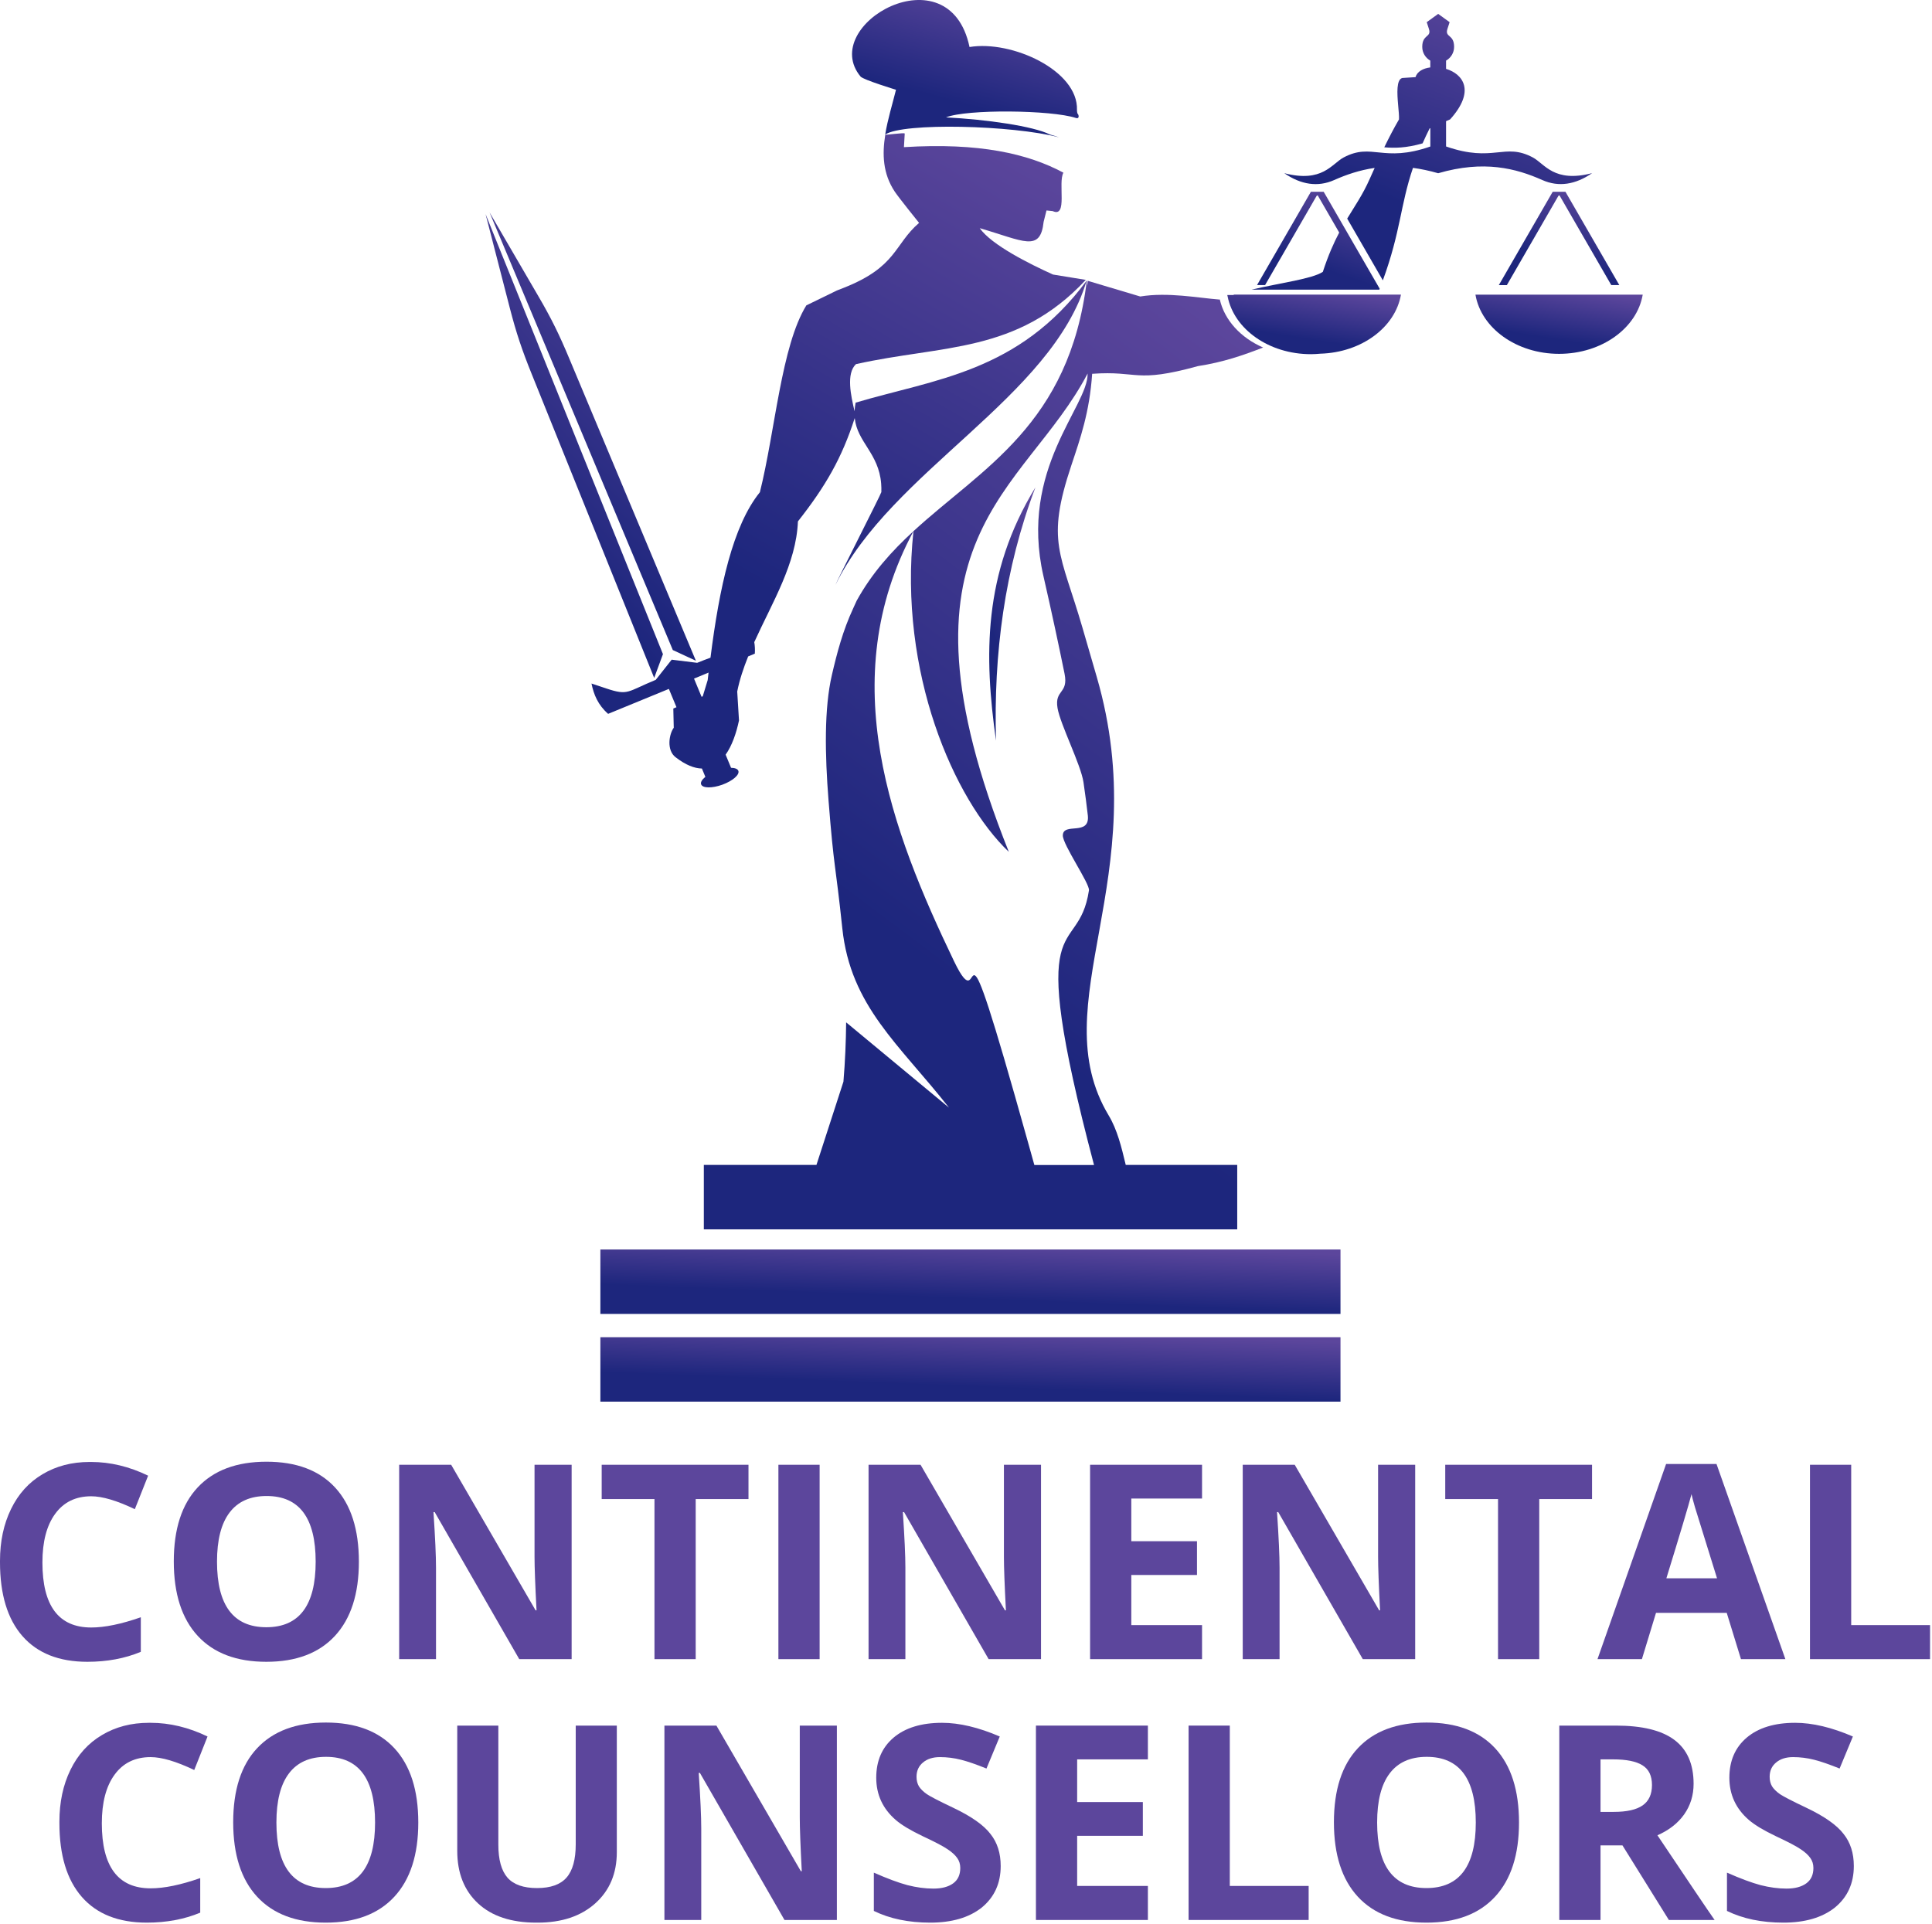 <svg width="748" height="745" viewBox="0 0 748 745" fill="none" xmlns="http://www.w3.org/2000/svg">
<path d="M716.716 629.27H747.244V642.449H700.757V567.184H716.716V629.27Z" fill="url(#paint0_linear_4_119)"/>
<path d="M691.233 642.449H674.038L668.53 624.534H641.142L635.685 642.449H618.491L645.055 566.875H664.566L691.233 642.449ZM664.772 611.149L656.226 583.606C655.574 581.341 655.128 579.66 654.888 578.561C653.755 582.92 650.512 593.782 645.158 611.149H664.772Z" fill="url(#paint1_linear_4_119)"/>
<path d="M616.38 580.466H595.942V642.449H579.983V580.466H559.545V567.184H616.38V580.466Z" fill="url(#paint2_linear_4_119)"/>
<path d="M547.91 642.449H527.627L494.885 585.511H494.422C495.074 595.293 495.4 602.466 495.4 607.03V642.449H481.14V567.184H501.269L533.959 623.556H534.319C533.805 613.774 533.547 606.859 533.547 602.809V567.184H547.91V642.449Z" fill="url(#paint3_linear_4_119)"/>
<path d="M465.387 580.26H437.999V596.786H463.43V609.862H437.999V629.27H465.387V642.449H422.04V567.184H465.387V580.26Z" fill="url(#paint4_linear_4_119)"/>
<path d="M403.043 642.449H382.76L350.018 585.511H349.555C350.207 595.293 350.533 602.466 350.533 607.03V642.449H336.273V567.184H356.402L389.092 623.556H389.452C388.938 613.774 388.68 606.859 388.68 602.809V567.184H403.043V642.449Z" fill="url(#paint5_linear_4_119)"/>
<path d="M317.328 642.449H301.369V567.184H317.328V642.449Z" fill="url(#paint6_linear_4_119)"/>
<path d="M289.786 580.466H269.348V642.449H253.389V580.466H232.951V567.184H289.786V580.466Z" fill="url(#paint7_linear_4_119)"/>
<path d="M221.316 642.449H201.033L168.291 585.511H167.827C168.48 595.293 168.806 602.466 168.806 607.03V642.449H154.545V567.184H174.674L207.365 623.556H207.725C207.21 613.774 206.953 606.859 206.953 602.809V567.184H221.316V642.449Z" fill="url(#paint8_linear_4_119)"/>
<path d="M76.552 633.44C70.374 626.747 67.285 617.138 67.285 604.611C67.285 592.084 70.374 582.525 76.552 575.936C82.764 569.312 91.636 566 103.168 566C114.734 566 123.588 569.329 129.732 575.987C135.875 582.645 138.947 592.221 138.947 604.714C138.947 617.172 135.858 626.747 129.68 633.44C123.502 640.132 114.648 643.479 103.116 643.479C91.584 643.479 82.73 640.132 76.552 633.44ZM103.219 579.282C96.87 579.282 92.082 581.427 88.856 585.717C85.63 589.973 84.017 596.305 84.017 604.714C84.017 621.634 90.383 630.094 103.116 630.094C115.849 630.094 122.215 621.634 122.215 604.714C122.215 587.759 115.883 579.282 103.219 579.282Z" fill="url(#paint9_linear_4_119)"/>
<path d="M33.823 643.479C22.875 643.479 14.5 640.167 8.7 633.543C2.9 626.919 0 617.378 0 604.919C0 604.748 0 604.576 0 604.405C0 596.854 1.424 590.162 4.273 584.327C7.122 578.458 11.188 573.962 16.474 570.839C21.759 567.682 27.817 566.103 34.647 566.103C34.887 566.103 35.11 566.103 35.316 566.103C42.695 566.103 50.039 567.87 57.35 571.405L52.202 584.379C45.234 581.05 39.606 579.385 35.316 579.385C29.31 579.385 24.659 581.65 21.364 586.18C18.07 590.676 16.422 596.957 16.422 605.022C16.422 621.805 22.72 630.197 35.316 630.197C40.567 630.197 46.968 628.875 54.518 626.233V639.618C48.34 642.192 41.442 643.479 33.823 643.479Z" fill="url(#paint10_linear_4_119)"/>
<path d="M668.621 725.122C673.838 727.421 678.179 729.034 681.646 729.961C685.146 730.853 688.493 731.299 691.684 731.299C694.911 731.299 697.45 730.63 699.304 729.292C701.157 727.953 702.084 725.963 702.084 723.32C702.084 721.844 701.689 720.557 700.899 719.459C700.11 718.326 698.892 717.211 697.244 716.113C695.631 714.98 692.439 713.298 687.669 711.068C682.898 708.802 679.38 706.692 677.115 704.735C672.07 700.377 669.548 694.92 669.548 688.364C669.548 681.809 671.796 676.627 676.292 672.817C680.822 669.008 687.068 667.103 695.031 667.103C701.723 667.103 709.171 668.87 717.373 672.405L712.225 684.812C708.347 683.234 705.069 682.101 702.392 681.415C699.715 680.728 696.987 680.385 694.207 680.385C691.461 680.385 689.265 681.089 687.617 682.496C685.97 683.868 685.146 685.705 685.146 688.004C685.146 689.411 685.455 690.647 686.073 691.711C686.725 692.74 687.755 693.753 689.162 694.748C690.603 695.709 694.001 697.459 699.355 699.999C706.356 703.328 711.161 706.709 713.77 710.141C716.412 713.436 717.734 717.571 717.734 722.548C717.734 729.275 715.28 734.646 710.372 738.661C705.464 742.539 698.823 744.479 690.449 744.479C682.075 744.479 674.799 742.968 668.621 739.948V725.122Z" fill="url(#paint11_linear_4_119)"/>
<path d="M603.704 668.184H625.634C635.828 668.184 643.378 670.037 648.286 673.744C653.228 677.451 655.699 683.114 655.699 690.733C655.699 695.16 654.481 699.107 652.044 702.573C649.607 706.005 646.158 708.699 641.696 710.656C653.777 728.708 661.156 739.639 663.833 743.449H646.124L628.157 714.568H619.663V743.449H603.704V668.184ZM619.663 681.26V701.595H624.811C629.856 701.595 633.58 700.754 635.982 699.073C638.385 697.391 639.586 694.765 639.586 691.196C639.586 687.627 638.367 685.087 635.931 683.577C633.528 682.032 629.719 681.26 624.502 681.26H619.663Z" fill="url(#paint12_linear_4_119)"/>
<path d="M525.71 734.44C519.532 727.747 516.444 718.138 516.444 705.611C516.444 693.084 519.532 683.525 525.71 676.936C531.922 670.312 540.794 667 552.326 667C563.892 667 572.746 670.329 578.89 676.987C585.033 683.645 588.105 693.221 588.105 705.714C588.105 718.172 585.016 727.747 578.838 734.44C572.661 741.132 563.806 744.479 552.274 744.479C540.743 744.479 531.888 741.132 525.71 734.44ZM552.377 680.282C546.028 680.282 541.24 682.427 538.014 686.717C534.788 690.973 533.175 697.305 533.175 705.714C533.175 722.634 539.541 731.094 552.274 731.094C565.007 731.094 571.374 722.634 571.374 705.714C571.374 688.759 565.042 680.282 552.377 680.282Z" fill="url(#paint13_linear_4_119)"/>
<path d="M476.134 730.27H506.662V743.449H460.175V668.184H476.134V730.27Z" fill="url(#paint14_linear_4_119)"/>
<path d="M444.422 681.26H417.034V697.786H442.466V710.862H417.034V730.27H444.422V743.449H401.075V668.184H444.422V681.26Z" fill="url(#paint15_linear_4_119)"/>
<path d="M338.32 725.122C343.537 727.421 347.878 729.034 351.345 729.961C354.845 730.853 358.192 731.299 361.383 731.299C364.609 731.299 367.149 730.63 369.003 729.292C370.856 727.953 371.782 725.963 371.782 723.32C371.782 721.844 371.388 720.557 370.598 719.459C369.809 718.326 368.591 717.211 366.943 716.113C365.33 714.98 362.138 713.298 357.368 711.068C352.597 708.802 349.079 706.692 346.814 704.735C341.769 700.377 339.247 694.92 339.247 688.364C339.247 681.809 341.495 676.627 345.991 672.817C350.521 669.008 356.767 667.103 364.73 667.103C371.422 667.103 378.87 668.87 387.072 672.405L381.924 684.812C378.046 683.234 374.768 682.101 372.091 681.415C369.414 680.728 366.686 680.385 363.906 680.385C361.16 680.385 358.964 681.089 357.316 682.496C355.669 683.868 354.845 685.705 354.845 688.004C354.845 689.411 355.154 690.647 355.772 691.711C356.424 692.74 357.454 693.753 358.861 694.748C360.302 695.709 363.7 697.459 369.054 699.999C376.055 703.328 380.86 706.709 383.469 710.141C386.111 713.436 387.433 717.571 387.433 722.548C387.433 729.275 384.979 734.646 380.071 738.661C375.163 742.539 368.522 744.479 360.148 744.479C351.774 744.479 344.498 742.968 338.32 739.948V725.122Z" fill="url(#paint16_linear_4_119)"/>
<path d="M324.008 743.449H303.725L270.983 686.511H270.52C271.172 696.293 271.498 703.466 271.498 708.03V743.449H257.238V668.184H277.367L310.057 724.556H310.417C309.903 714.774 309.645 707.859 309.645 703.809V668.184H324.008V743.449Z" fill="url(#paint17_linear_4_119)"/>
<path d="M238.808 668.184V716.885C238.808 716.988 238.808 717.091 238.808 717.194C238.808 725.431 236.028 732.037 230.468 737.014C224.908 741.99 217.477 744.479 208.176 744.479C208.005 744.479 207.816 744.479 207.61 744.479C197.932 744.479 190.416 741.99 185.062 737.014C179.708 732.037 177.031 725.259 177.031 716.679V668.184H192.938V714.259C192.938 720.094 194.122 724.367 196.49 727.078C198.858 729.755 202.668 731.094 207.919 731.094C213.17 731.094 216.98 729.738 219.348 727.027C221.716 724.315 222.9 720.025 222.9 714.156V668.184H238.808Z" fill="url(#paint18_linear_4_119)"/>
<path d="M99.552 734.44C93.374 727.747 90.285 718.138 90.285 705.611C90.285 693.084 93.374 683.525 99.552 676.936C105.764 670.312 114.636 667 126.168 667C137.734 667 146.588 670.329 152.732 676.987C158.875 683.645 161.947 693.221 161.947 705.714C161.947 718.172 158.858 727.747 152.68 734.44C146.502 741.132 137.648 744.479 126.116 744.479C114.584 744.479 105.73 741.132 99.552 734.44ZM126.219 680.282C119.87 680.282 115.082 682.427 111.856 686.717C108.63 690.973 107.017 697.305 107.017 705.714C107.017 722.634 113.383 731.094 126.116 731.094C138.849 731.094 145.215 722.634 145.215 705.714C145.215 688.759 138.883 680.282 126.219 680.282Z" fill="url(#paint19_linear_4_119)"/>
<path d="M56.823 744.479C45.875 744.479 37.5 741.167 31.7 734.543C25.9 727.919 23 718.378 23 705.919C23 705.748 23 705.576 23 705.405C23 697.854 24.424 691.162 27.273 685.327C30.122 679.458 34.188 674.962 39.474 671.839C44.759 668.682 50.817 667.103 57.647 667.103C57.887 667.103 58.11 667.103 58.316 667.103C65.695 667.103 73.039 668.87 80.35 672.405L75.202 685.379C68.234 682.05 62.606 680.385 58.316 680.385C52.31 680.385 47.659 682.65 44.364 687.18C41.07 691.676 39.422 697.957 39.422 706.022C39.422 722.805 45.72 731.197 58.316 731.197C63.567 731.197 69.968 729.875 77.518 727.233V740.618C71.341 743.192 64.442 744.479 56.823 744.479Z" fill="url(#paint20_linear_4_119)"/>
<path d="M385.616 286.784C384.661 253.24 388.88 220.422 400.87 188.73C380.518 222.102 380.996 254.099 385.616 286.784Z" fill="url(#paint21_linear_4_119)"/>
<path d="M232.445 483.827H518.989V508.779H232.445V483.827Z" fill="url(#paint22_linear_4_119)"/>
<path d="M410.034 53.181C408.888 52.78 407.704 52.417 406.502 52.093C400.125 48.847 381.893 46.251 366.257 45.449C374.333 42.203 407.094 42.566 416.544 45.678C418.033 46.174 417.689 44.361 417.174 43.998C417.174 43.998 416.945 43.349 416.964 42.585C417.498 27.312 391.763 15.494 375.364 18.205C367.498 -19.29 316.562 9.576 333.191 29.66C334.202 30.882 346.898 34.758 346.898 34.758C345.505 40.37 343.672 46.232 342.717 52.093C349.647 47.415 391.954 48.446 410.034 53.181Z" fill="url(#paint23_linear_4_119)"/>
<path d="M484.586 112.154H534.033L534.166 111.792L533.345 110.379L529.756 104.174L520 87.278L514.139 77.121L512.478 74.258H507.534L505.758 77.332L486.686 110.379H489.798L509.748 75.842C509.996 75.709 510.149 75.613 510.149 75.613L518.492 90.046C516.373 94.075 514.235 98.867 512.154 105.262C507.973 108.012 495.945 109.482 484.586 112.154Z" fill="url(#paint24_linear_4_119)"/>
<path d="M353.657 205.684C347.795 260.361 369.35 309.656 390.579 329.854C341.686 207.631 396.67 191.269 421.088 144.629C421.336 157.458 394.474 181.514 403.963 222.999C407.189 237.108 409.881 249.67 412.153 260.858C413.756 268.781 408.201 266.91 409.442 274.203C410.53 280.56 418.472 296.082 419.484 302.897C420.171 307.575 420.725 311.851 421.164 315.727C422.061 323.936 411.58 318.247 411.485 323.497C411.427 327.048 421.985 342.226 421.603 344.765C417.327 372.715 396.097 347.189 423.569 451.123H400.469L397.987 442.246C368.472 336.708 382.256 399.004 369.35 372.161C345.18 321.836 322.786 263.282 353.657 205.684C345.237 213.416 337.562 221.911 331.663 232.622C331.224 233.576 330.785 234.55 330.327 235.562C326.318 244.172 324.065 252.801 322.079 261.354C319.063 274.355 319.368 292.053 320.781 309.98C322.9 336.956 323.416 333.844 326.108 359.427C329.277 389.649 348.177 404.406 367.421 428.901L327.597 395.873C327.52 403.261 327.215 410.917 326.547 418.84L316.104 451.066H272.499V476.018H479.011V451.066H435.845C434.165 444.059 432.562 437.454 429.24 431.917C403.294 388.675 447.224 339.896 424.619 262.099L419.121 243.16C410.645 213.969 404.86 209.903 414.787 180.177C418.243 169.811 421.832 159.673 422.844 144.744C440.904 143.445 439.205 148.543 463.795 141.765C473.685 140.238 481.283 137.565 489.034 134.568C480.405 130.826 474.085 124.01 472.253 115.935L472.1 115.992C463.757 115.343 452.111 113.052 441.458 114.808L421.126 108.737V110.646C421.03 109.94 420.935 109.233 420.82 108.527L420.782 108.584C414.024 164.427 380.27 181.208 353.657 205.684Z" fill="url(#paint25_linear_4_119)"/>
<path d="M232.445 517.79H518.989V542.743H232.445V517.79Z" fill="url(#paint26_linear_4_119)"/>
<path d="M597.13 69.714C603.43 72.521 609.94 71.509 616.412 67.041C601.578 70.898 598.065 63.414 593.426 60.951C582.391 55.09 578.287 63.128 559.863 56.713V46.919L561.429 46.232C571.375 35.197 566.412 28.668 559.863 26.663V23.475C561.715 22.406 562.975 20.439 562.975 18.148C562.975 13.165 559.291 14.597 560.398 11.18L561.238 8.583L559.023 6.98L556.809 5.376L554.594 6.98L552.379 8.583L553.219 11.18C554.327 14.597 550.642 13.165 550.642 18.148C550.642 20.439 551.902 22.406 553.754 23.475V26.109C550.967 26.453 548.676 27.713 548.027 29.87L542.929 30.195C540.581 30.787 540.906 36.17 541.306 40.695C541.516 43.024 541.726 45.124 541.631 46.251C539.588 49.764 537.717 53.372 535.942 57.037C539.76 57.362 544.304 57.381 550.776 55.51C551.578 53.677 552.475 51.768 553.487 49.745L553.773 49.611V56.732C535.35 63.147 531.245 55.109 520.21 60.97C515.571 63.433 512.039 70.898 497.224 67.061C503.696 71.528 510.206 72.521 516.507 69.733C521.184 67.652 526.32 65.877 532.219 65.018C531.57 66.469 530.902 67.92 530.252 69.39C527.618 75.346 524.659 79.565 521.585 84.644L535.388 108.565C542.356 89.512 542.089 79.623 547.053 64.999C550.127 65.419 553.372 66.087 556.809 67.079C574.487 61.944 586.916 65.17 597.13 69.714Z" fill="url(#paint27_linear_4_119)"/>
<path d="M601.139 74.277L580.291 110.398H583.403L603.354 75.842C603.602 75.709 603.754 75.613 603.754 75.613L623.82 110.379H626.932L606.084 74.258H601.139V74.277Z" fill="url(#paint28_linear_4_119)"/>
<path d="M571.242 114.102C573.456 127.046 587.107 137.012 603.621 137.012C620.135 137.012 633.785 127.046 636 114.102H571.242Z" fill="url(#paint29_linear_4_119)"/>
<path d="M477.675 114.235H475.155C475.193 114.426 475.25 114.598 475.288 114.77C475.269 114.77 475.269 114.77 475.25 114.789H475.288C477.789 127.466 491.268 137.145 507.534 137.145C508.775 137.145 509.977 137.069 511.18 136.954C527.16 136.496 540.237 126.721 542.395 114.083H477.636C477.656 114.14 477.656 114.197 477.675 114.235Z" fill="url(#paint30_linear_4_119)"/>
<path d="M235.442 276.417L258.963 266.757L261.903 273.84L260.681 274.355L260.853 281.801C259.077 284.187 257.951 290.411 261.54 293.199C265.454 296.234 268.833 297.532 271.754 297.59L273.091 300.816C271.811 301.847 271.143 302.916 271.449 303.718C272.002 305.226 275.668 305.283 279.658 303.852C283.629 302.401 286.416 300.014 285.863 298.487C285.595 297.723 284.526 297.341 283.037 297.303L280.937 292.225C283.419 288.712 285.08 283.863 286.111 278.975L285.424 267.769C286.34 263.168 287.867 258.643 289.662 254.176L292.239 253.107C292.354 251.503 292.258 250.033 292.029 248.639C298.979 233.29 308.276 218.284 308.925 201.903C319.655 188.253 325.898 177.447 330.919 161.888C331.873 171.223 340.197 175.443 341.152 187.241C341.228 188.272 341.266 189.379 341.228 190.544C341.209 191.155 323.492 225.901 323.435 226.55C344.989 182.296 407.17 154.136 420.706 108.68C394.436 144.19 361.866 146.805 331.262 155.912C331.014 157.115 330.919 158.203 330.861 159.253C329.429 153.22 327.539 144.648 331.396 141.002C364.882 133.499 393.787 136.954 420.381 108.374L407.704 106.312C398.598 102.208 383.878 94.858 379.315 88.347C396.364 93.311 402.779 97.778 404.058 85.885L405.165 81.493L407.571 81.742C413.489 84.472 409.518 70.783 411.714 66.869C398.006 59.5 379.144 55.166 349.972 56.98C350.106 55.663 350.144 53.047 350.277 51.73C350.335 51.214 342.373 52.417 342.755 52.131C341.514 59.71 341.782 67.251 346.44 74.239C348.005 76.587 355.833 86.305 355.833 86.305C346.115 94.686 347.318 103.296 326.661 111.448L324.542 112.288V112.25L324.103 112.46L323.797 112.574V112.593L312.19 118.245C302.472 134.033 300.2 166.47 294.206 190.582C283.667 203.641 278.513 227.448 275.076 254.672C273.644 255.188 271.964 255.818 269.921 256.658L260.051 255.436L253.885 263.244C242.754 267.807 243.327 269.468 234.736 266.585L229.008 264.676C229.868 268.914 231.49 272.943 235.442 276.417ZM274.332 260.438C274.217 261.411 274.102 262.385 273.988 263.359L272.079 269.621L271.621 269.812L268.7 262.767L274.332 260.438Z" fill="url(#paint31_linear_4_119)"/>
<path d="M256.672 253.297L188 82.906L197.393 119.314C199.894 128.993 202.109 135.56 205.851 144.82L253.274 262.5L256.672 253.297Z" fill="url(#paint32_linear_4_119)"/>
<path d="M269.425 255.856L220.398 138.825C216.542 129.604 213.506 123.38 208.466 114.751L189.547 82.257L260.49 251.713L269.425 255.856Z" fill="url(#paint33_linear_4_119)"/>
<defs>
<linearGradient id="paint0_linear_4_119" x1="700.757" y1="604.817" x2="747.244" y2="604.817" gradientUnits="userSpaceOnUse">
<stop offset="1" stop-color="#5C469C"/>
</linearGradient>
<linearGradient id="paint1_linear_4_119" x1="618.491" y1="604.662" x2="691.233" y2="604.662" gradientUnits="userSpaceOnUse">
<stop offset="1" stop-color="#5C469C"/>
</linearGradient>
<linearGradient id="paint2_linear_4_119" x1="559.545" y1="604.817" x2="616.38" y2="604.817" gradientUnits="userSpaceOnUse">
<stop offset="1" stop-color="#5C469C"/>
</linearGradient>
<linearGradient id="paint3_linear_4_119" x1="481.14" y1="604.817" x2="547.91" y2="604.817" gradientUnits="userSpaceOnUse">
<stop offset="1" stop-color="#5C469C"/>
</linearGradient>
<linearGradient id="paint4_linear_4_119" x1="422.04" y1="604.817" x2="465.387" y2="604.817" gradientUnits="userSpaceOnUse">
<stop offset="1" stop-color="#5C469C"/>
</linearGradient>
<linearGradient id="paint5_linear_4_119" x1="336.273" y1="604.817" x2="403.043" y2="604.817" gradientUnits="userSpaceOnUse">
<stop offset="1" stop-color="#5C469C"/>
</linearGradient>
<linearGradient id="paint6_linear_4_119" x1="301.369" y1="604.817" x2="317.328" y2="604.817" gradientUnits="userSpaceOnUse">
<stop offset="1" stop-color="#5C469C"/>
</linearGradient>
<linearGradient id="paint7_linear_4_119" x1="232.951" y1="604.817" x2="289.786" y2="604.817" gradientUnits="userSpaceOnUse">
<stop offset="1" stop-color="#5C469C"/>
</linearGradient>
<linearGradient id="paint8_linear_4_119" x1="154.545" y1="604.817" x2="221.316" y2="604.817" gradientUnits="userSpaceOnUse">
<stop offset="1" stop-color="#5C469C"/>
</linearGradient>
<linearGradient id="paint9_linear_4_119" x1="67.285" y1="604.739" x2="138.947" y2="604.739" gradientUnits="userSpaceOnUse">
<stop offset="1" stop-color="#5C469C"/>
</linearGradient>
<linearGradient id="paint10_linear_4_119" x1="0" y1="604.791" x2="57.35" y2="604.791" gradientUnits="userSpaceOnUse">
<stop offset="1" stop-color="#5C469C"/>
</linearGradient>
<linearGradient id="paint11_linear_4_119" x1="668.621" y1="705.791" x2="717.734" y2="705.791" gradientUnits="userSpaceOnUse">
<stop offset="1" stop-color="#5C469C"/>
</linearGradient>
<linearGradient id="paint12_linear_4_119" x1="603.704" y1="705.817" x2="663.833" y2="705.817" gradientUnits="userSpaceOnUse">
<stop offset="1" stop-color="#5C469C"/>
</linearGradient>
<linearGradient id="paint13_linear_4_119" x1="516.444" y1="705.739" x2="588.105" y2="705.739" gradientUnits="userSpaceOnUse">
<stop offset="1" stop-color="#5C469C"/>
</linearGradient>
<linearGradient id="paint14_linear_4_119" x1="460.175" y1="705.817" x2="506.662" y2="705.817" gradientUnits="userSpaceOnUse">
<stop offset="1" stop-color="#5C469C"/>
</linearGradient>
<linearGradient id="paint15_linear_4_119" x1="401.075" y1="705.817" x2="444.422" y2="705.817" gradientUnits="userSpaceOnUse">
<stop offset="1" stop-color="#5C469C"/>
</linearGradient>
<linearGradient id="paint16_linear_4_119" x1="338.32" y1="705.791" x2="387.433" y2="705.791" gradientUnits="userSpaceOnUse">
<stop offset="1" stop-color="#5C469C"/>
</linearGradient>
<linearGradient id="paint17_linear_4_119" x1="257.238" y1="705.817" x2="324.008" y2="705.817" gradientUnits="userSpaceOnUse">
<stop offset="1" stop-color="#5C469C"/>
</linearGradient>
<linearGradient id="paint18_linear_4_119" x1="177.031" y1="706.331" x2="238.808" y2="706.331" gradientUnits="userSpaceOnUse">
<stop offset="1" stop-color="#5C469C"/>
</linearGradient>
<linearGradient id="paint19_linear_4_119" x1="90.285" y1="705.739" x2="161.947" y2="705.739" gradientUnits="userSpaceOnUse">
<stop offset="1" stop-color="#5C469C"/>
</linearGradient>
<linearGradient id="paint20_linear_4_119" x1="23" y1="705.791" x2="80.35" y2="705.791" gradientUnits="userSpaceOnUse">
<stop offset="1" stop-color="#5C469C"/>
</linearGradient>
<linearGradient id="paint21_linear_4_119" x1="397.736" y1="188.73" x2="353.274" y2="207.051" gradientUnits="userSpaceOnUse">
<stop stop-color="#5C469C"/>
<stop offset="0.705" stop-color="#1D267D"/>
</linearGradient>
<linearGradient id="paint22_linear_4_119" x1="468.746" y1="483.827" x2="467.51" y2="515.9" gradientUnits="userSpaceOnUse">
<stop stop-color="#5C469C"/>
<stop offset="0.705" stop-color="#1D267D"/>
</linearGradient>
<linearGradient id="paint23_linear_4_119" x1="402.23" y1="3.2691e-07" x2="385.104" y2="63.865" gradientUnits="userSpaceOnUse">
<stop stop-color="#5C469C"/>
<stop offset="0.705" stop-color="#1D267D"/>
</linearGradient>
<linearGradient id="paint24_linear_4_119" x1="525.473" y1="74.258" x2="510.669" y2="118.035" gradientUnits="userSpaceOnUse">
<stop stop-color="#5C469C"/>
<stop offset="0.705" stop-color="#1D267D"/>
</linearGradient>
<linearGradient id="paint25_linear_4_119" x1="451.067" y1="108.527" x2="223.927" y2="411.042" gradientUnits="userSpaceOnUse">
<stop stop-color="#5C469C"/>
<stop offset="0.705" stop-color="#1D267D"/>
</linearGradient>
<linearGradient id="paint26_linear_4_119" x1="468.746" y1="517.79" x2="467.51" y2="549.863" gradientUnits="userSpaceOnUse">
<stop stop-color="#5C469C"/>
<stop offset="0.705" stop-color="#1D267D"/>
</linearGradient>
<linearGradient id="paint27_linear_4_119" x1="595.514" y1="5.376" x2="551.145" y2="121.214" gradientUnits="userSpaceOnUse">
<stop stop-color="#5C469C"/>
<stop offset="0.705" stop-color="#1D267D"/>
</linearGradient>
<linearGradient id="paint28_linear_4_119" x1="618.754" y1="74.258" x2="604.483" y2="115.888" gradientUnits="userSpaceOnUse">
<stop stop-color="#5C469C"/>
<stop offset="0.705" stop-color="#1D267D"/>
</linearGradient>
<linearGradient id="paint29_linear_4_119" x1="624.645" y1="114.102" x2="620.14" y2="142.888" gradientUnits="userSpaceOnUse">
<stop stop-color="#5C469C"/>
<stop offset="0.705" stop-color="#1D267D"/>
</linearGradient>
<linearGradient id="paint30_linear_4_119" x1="530.605" y1="114.083" x2="526.201" y2="143.102" gradientUnits="userSpaceOnUse">
<stop stop-color="#5C469C"/>
<stop offset="0.705" stop-color="#1D267D"/>
</linearGradient>
<linearGradient id="paint31_linear_4_119" x1="387.094" y1="51.6" x2="245.04" y2="294.611" gradientUnits="userSpaceOnUse">
<stop stop-color="#5C469C"/>
<stop offset="0.705" stop-color="#1D267D"/>
</linearGradient>
<linearGradient id="paint32_linear_4_119" x1="244.631" y1="82.906" x2="130.257" y2="181.759" gradientUnits="userSpaceOnUse">
<stop stop-color="#5C469C"/>
<stop offset="0.705" stop-color="#1D267D"/>
</linearGradient>
<linearGradient id="paint33_linear_4_119" x1="255.419" y1="82.257" x2="143.772" y2="198.377" gradientUnits="userSpaceOnUse">
<stop stop-color="#5C469C"/>
<stop offset="0.705" stop-color="#1D267D"/>
</linearGradient>
</defs>
</svg>
